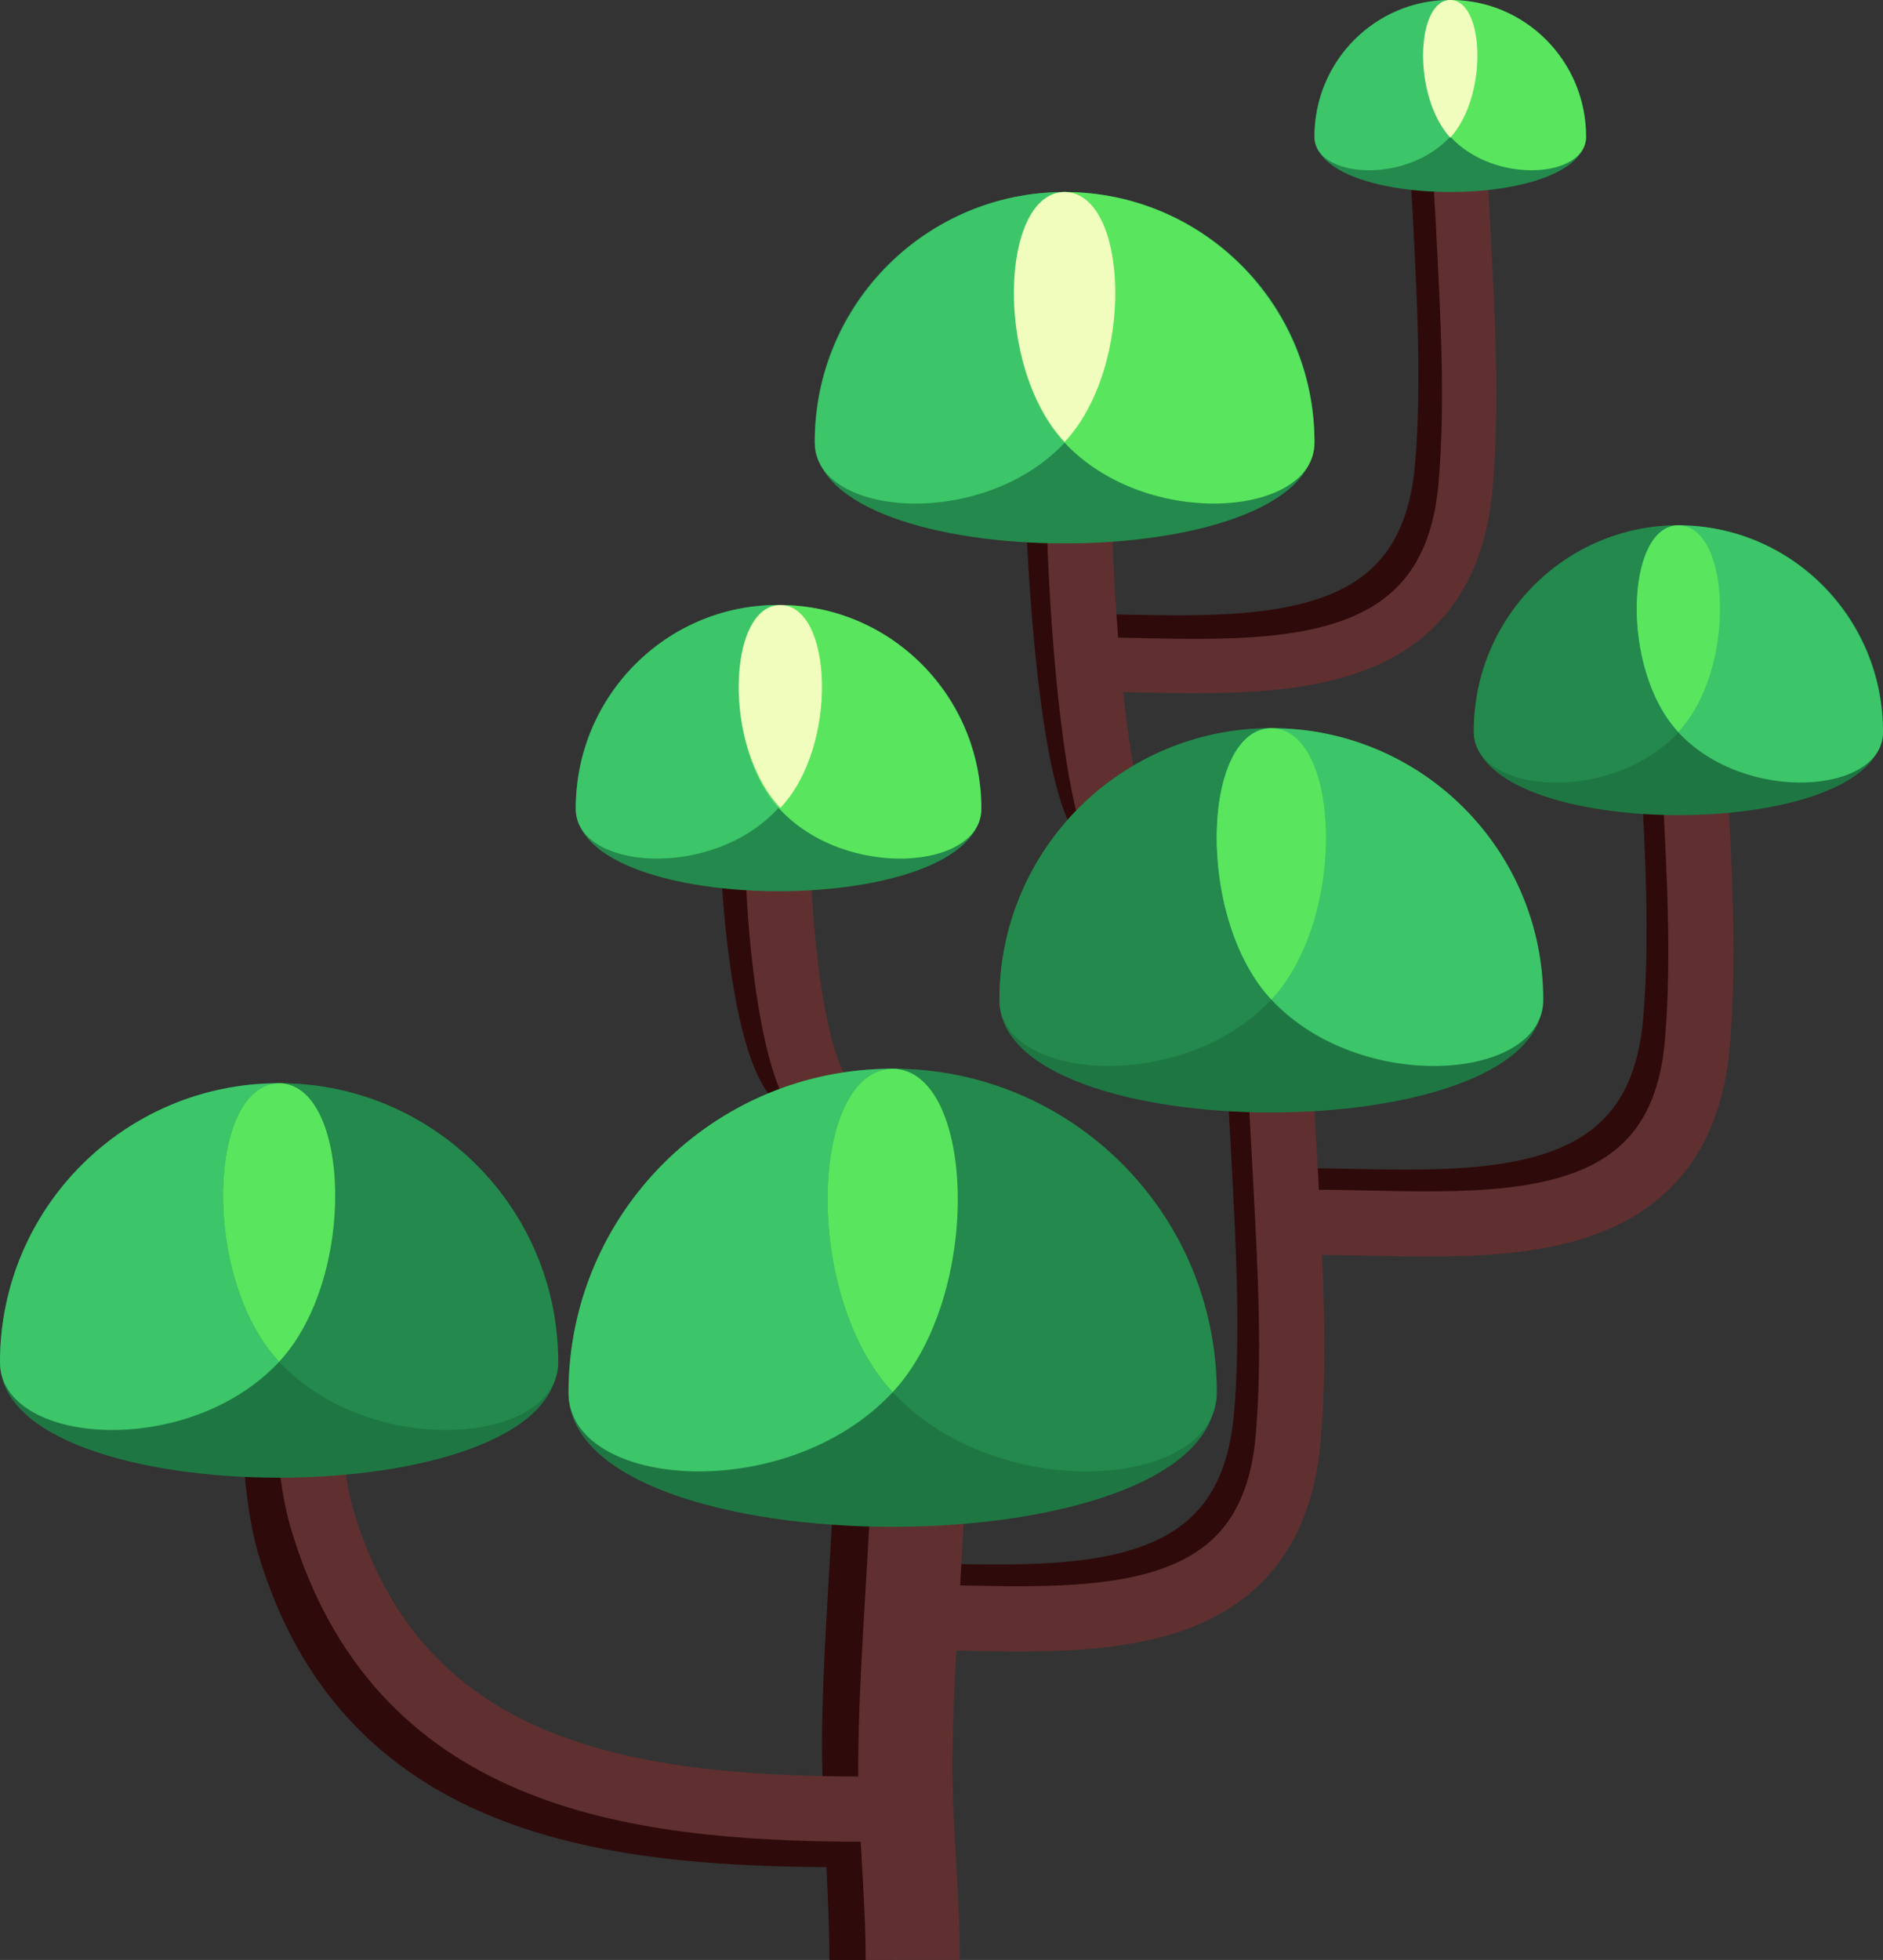 <?xml version="1.0" encoding="UTF-8"?>
<svg width="520px" height="541px" viewBox="0 0 520 541" version="1.1" xmlns="http://www.w3.org/2000/svg" xmlns:xlink="http://www.w3.org/1999/xlink">
    <rect x="0" y="0" width="520" height="541" fill="#333333" stroke="none"/>
    <g id="Page-1" stroke="none" stroke-width="1" fill="none" fill-rule="evenodd">
        <g id="Group-5">
            <path d="M230.052,506.374 C164.682,506.232 100.877,496.693 79.962,426.351 C75.369,410.903 75.586,386.158 75,371" id="Path-5" stroke="#2F0A0A" stroke-width="18"></path>
            <path d="M294,178.407 C337.775,178.407 394.663,186.913 399.724,129.105 C400.769,117.164 400.834,105.149 400.592,93.17 C400.22,74.81 397.918,38.344 397.015,20" id="Path-3" stroke="#2F0A0A" stroke-width="18"></path>
            <path d="M299,183.407 C342.775,183.407 399.663,191.913 404.724,134.105 C405.769,122.164 405.834,110.149 405.592,98.17 C405.22,79.81 402.918,43.344 402.015,25" id="Path-3" stroke="#603030" stroke-width="15"></path>
            <g id="Group-6" transform="translate(292, 132)" stroke-width="18">
                <path d="M15,96 C4.06,89.965 0.293,21.036 0,0" id="Path-4" stroke="#2F0A0A"></path>
                <path d="M21,105 C10.06,98.965 6.293,30.036 6,9" id="Path-4" stroke="#603030"></path>
            </g>
            <path d="M357,331.407 C400.775,331.407 457.663,339.913 462.724,282.105 C463.769,270.164 463.834,258.149 463.592,246.17 C463.22,227.81 460.918,191.344 460.015,173" id="Path-3" stroke="#2F0A0A" stroke-width="18"></path>
            <path d="M363,337.407 C406.775,337.407 463.663,345.913 468.724,288.105 C469.769,276.164 469.834,264.149 469.592,252.17 C469.22,233.81 466.918,197.344 466.015,179" id="Path-3" stroke="#603030" stroke-width="18"></path>
            <path d="M223.025,299.561 C212.067,295.565 208.294,249.928 208,236" id="Path-4" stroke="#2F0A0A" stroke-width="18"></path>
            <path d="M244,440.407 C287.775,440.407 344.663,448.913 349.724,391.105 C350.769,379.164 350.834,367.149 350.592,355.17 C350.22,336.81 347.918,300.344 347.015,282" id="Path-3" stroke="#2F0A0A" stroke-width="18"></path>
            <path d="M240.095,380 C240.095,414.003 236.512,445.545 236.025,477.608 C235.736,496.669 238.049,521.488 238.049,541" id="Path-2" stroke="#2F0A0A" stroke-width="18"></path>
            <path d="M230.025,305.561 C219.067,301.565 215.294,255.928 215,242" id="Path-4" stroke="#603030" stroke-width="18"></path>
            <path d="M250,446.407 C293.775,446.407 350.663,454.913 355.724,397.105 C356.769,385.164 356.834,373.149 356.592,361.17 C356.22,342.81 353.918,306.344 353.015,288" id="Path-3" stroke="#603030" stroke-width="18"></path>
            <path d="M254.095,386 C254.095,420.003 250.512,451.545 250.025,483.608 C249.736,502.669 252.049,521.488 252.049,541" id="Path-2" stroke="#603030" stroke-width="26"></path>
            <g id="Group-4" transform="translate(157, 295)">
                <g id="Group-3">
                    <path d="M178.808,89.404 C178.808,40.028 138.78,0 89.404,0 C40.028,0 0,40.028 0,89.404 C0,138.78 178.808,138.78 178.808,89.404 Z" id="Oval-2" fill="#1E7742"></path>
                    <path d="M89.404,0 C40.028,0 0,40.028 0,89.404 C0,115.917 59.992,120.776 89.404,89.404 C114.767,62.351 112.267,0 89.404,0 Z" id="Oval-2" fill="#3DC569"></path>
                    <path d="M160.927,0 C111.551,0 71.523,40.028 71.523,89.404 C71.523,115.917 131.515,120.776 160.927,89.404 C186.29,62.351 183.79,0 160.927,0 Z" id="Oval-2" fill="#23894C" transform="translate(125.274, 55.574) scale(-1, 1) translate(-125.274, -55.574) "></path>
                </g>
                <path d="M89.512,7.290823e-08 C66.781,0.196 64.304,62.216 89.512,89.288 C114.72,62.216 112.243,0.196 89.512,-2.26202412e-13 Z" id="Combined-Shape" fill="#59E55D"></path>
            </g>
            <g id="Group-2" transform="translate(276, 201)">
                <path d="M150,75 C150,33.579 116.421,0 75,0 C33.579,0 0,33.579 0,75 C0,116.421 150,116.421 150,75 Z" id="Oval-2" fill="#1E7742"></path>
                <path d="M75,0 C33.579,0 0,33.579 0,75 C0,97.242 50.327,101.317 75,75 C96.277,52.306 94.18,0 75,0 Z" id="Oval-2" fill="#23894C"></path>
                <path d="M135,0 C93.579,0 60,33.579 60,75 C60,97.242 110.327,101.317 135,75 C156.277,52.306 154.18,0 135,0 Z" id="Oval-2" fill="#3DC569" transform="translate(105.091, 46.621) scale(-1, 1) translate(-105.091, -46.621) "></path>
                <path d="M75.091,6.11619045e-08 C56.022,0.164 53.944,52.192 75.091,74.903 C96.237,52.192 94.159,0.164 75.091,-1.89340731e-13 Z" id="Combined-Shape" fill="#59E55D"></path>
            </g>
            <g id="Group" transform="translate(159, 167)">
                <path d="M112,55.861 C112,25.01 86.928,0 56,0 C25.072,0 0,25.01 0,55.861 C0,86.713 112,86.713 112,55.861 Z" id="Oval-2" fill="#23894C"></path>
                <path d="M55.721,0 C24.947,0 0,25.209 0,56.305 C0,73.003 37.39,76.063 55.721,56.305 C71.528,39.268 69.971,0 55.721,0 Z" id="Oval-2" fill="#3DC569"></path>
                <path d="M100.721,0 C69.947,0 45,25.209 45,56.305 C45,73.003 82.39,76.063 100.721,56.305 C116.528,39.268 114.971,0 100.721,0 Z" id="Oval-2" fill="#59E55D" transform="translate(78.5, 35) scale(-1, 1) translate(-78.5, -35) "></path>
                <path d="M56.5,4.57269515e-08 C41.969,0.123 40.385,39.021 56.5,56 C72.615,39.021 71.031,0.123 56.5,-1.38822547e-13 Z" id="Combined-Shape" fill="#F1FDBD"></path>
            </g>
            <g id="Group" transform="translate(363, 0)">
                <path d="M75,37.477 C75,16.779 58.211,0 37.5,0 C16.789,0 0,16.779 0,37.477 C0,58.174 75,58.174 75,37.477 Z" id="Oval-2" fill="#23894C"></path>
                <path d="M37.425,0 C16.756,0 0,16.926 0,37.805 C0,49.016 25.113,51.071 37.425,37.805 C48.042,26.366 46.995,0 37.425,0 Z" id="Oval-2" fill="#3DC569"></path>
                <path d="M67.425,0 C46.756,0 30,16.926 30,37.805 C30,49.016 55.113,51.071 67.425,37.805 C78.042,26.366 76.995,0 67.425,0 Z" id="Oval-2" fill="#59E55D" transform="translate(52.5, 23.5) scale(-1, 1) translate(-52.5, -23.5) "></path>
                <path d="M37.5,3.10290013e-08 C28.023,0.083 26.99,26.479 37.5,38 C48.01,26.479 46.977,0.083 37.5,-9.57056428e-14 Z" id="Combined-Shape" fill="#F1FDBD"></path>
            </g>
            <path d="M238.052,499.374 C172.682,499.232 109.877,489.693 88.962,419.351 C84.369,403.903 84.586,379.158 84,364" id="Path-5" stroke="#603030" stroke-width="18"></path>
            <g id="Group-4" transform="translate(0, 299)">
                <g id="Group-3">
                    <path d="M153.974,76.987 C153.974,34.468 119.505,0 76.987,0 C34.468,0 0,34.468 0,76.987 C0,119.505 153.974,119.505 153.974,76.987 Z" id="Oval-2" fill="#1E7742"></path>
                    <path d="M76.987,0 C34.468,0 0,34.468 0,76.987 C0,99.818 51.66,104.001 76.987,76.987 C98.827,53.691 96.675,0 76.987,0 Z" id="Oval-2" fill="#3DC569"></path>
                    <path d="M138.576,0 C96.058,0 61.589,34.468 61.589,76.987 C61.589,99.818 113.249,104.001 138.576,76.987 C160.416,53.691 158.264,0 138.576,0 Z" id="Oval-2" fill="#23894C" transform="translate(107.875, 47.856) scale(-1, 1) translate(-107.875, -47.856) "></path>
                </g>
                <path d="M77.08,6.27820869e-08 C57.506,0.169 55.373,53.575 77.08,76.887 C98.786,53.575 96.653,0.169 77.08,-1.94831401e-13 Z" id="Combined-Shape" fill="#59E55D"></path>
            </g>
            <g id="Group-2" transform="translate(407, 145)">
                <path d="M113,56.569 C113,25.327 87.704,0 56.5,0 C25.296,0 0,25.327 0,56.569 C0,87.81 113,87.81 113,56.569 Z" id="Oval-2" fill="#1E7742"></path>
                <path d="M56.553,0 C25.32,0 0,25.569 0,57.11 C0,74.046 37.948,77.149 56.553,57.11 C72.596,39.829 71.015,0 56.553,0 Z" id="Oval-2" fill="#23894C"></path>
                <path d="M101.553,0 C70.32,0 45,25.569 45,57.11 C45,74.046 82.948,77.149 101.553,57.11 C117.596,39.829 116.015,0 101.553,0 Z" id="Oval-2" fill="#3DC569" transform="translate(79, 35.5) scale(-1, 1) translate(-79, -35.5) "></path>
                <path d="M56.5,4.6543504e-08 C41.969,0.125 40.385,39.718 56.5,57 C72.615,39.718 71.031,0.125 56.5,-1.4144488e-13 Z" id="Combined-Shape" fill="#59E55D"></path>
            </g>
            <g id="Group" transform="translate(225, 53)">
                <path d="M138,68.589 C138,30.709 107.108,0 69,0 C30.892,0 0,30.709 0,68.589 C0,106.47 138,106.47 138,68.589 Z" id="Oval-2" fill="#23894C"></path>
                <path d="M69.028,0 C30.905,0 0,30.971 0,69.175 C0,89.689 46.319,93.449 69.028,69.175 C88.61,48.243 86.68,0 69.028,0 Z" id="Oval-2" fill="#3DC569"></path>
                <path d="M124.028,0 C85.905,0 55,30.971 55,69.175 C55,89.689 101.319,93.449 124.028,69.175 C143.61,48.243 141.68,0 124.028,0 Z" id="Oval-2" fill="#59E55D" transform="translate(96.5, 43) scale(-1, 1) translate(-96.5, -43) "></path>
                <path d="M69,5.63421302e-08 C51.31,0.151 49.382,48.08 69,69 C88.618,48.08 86.69,0.151 69,-1.77530083e-13 Z" id="Combined-Shape" fill="#F1FDBD"></path>
            </g>
        </g>
    </g>
</svg>
